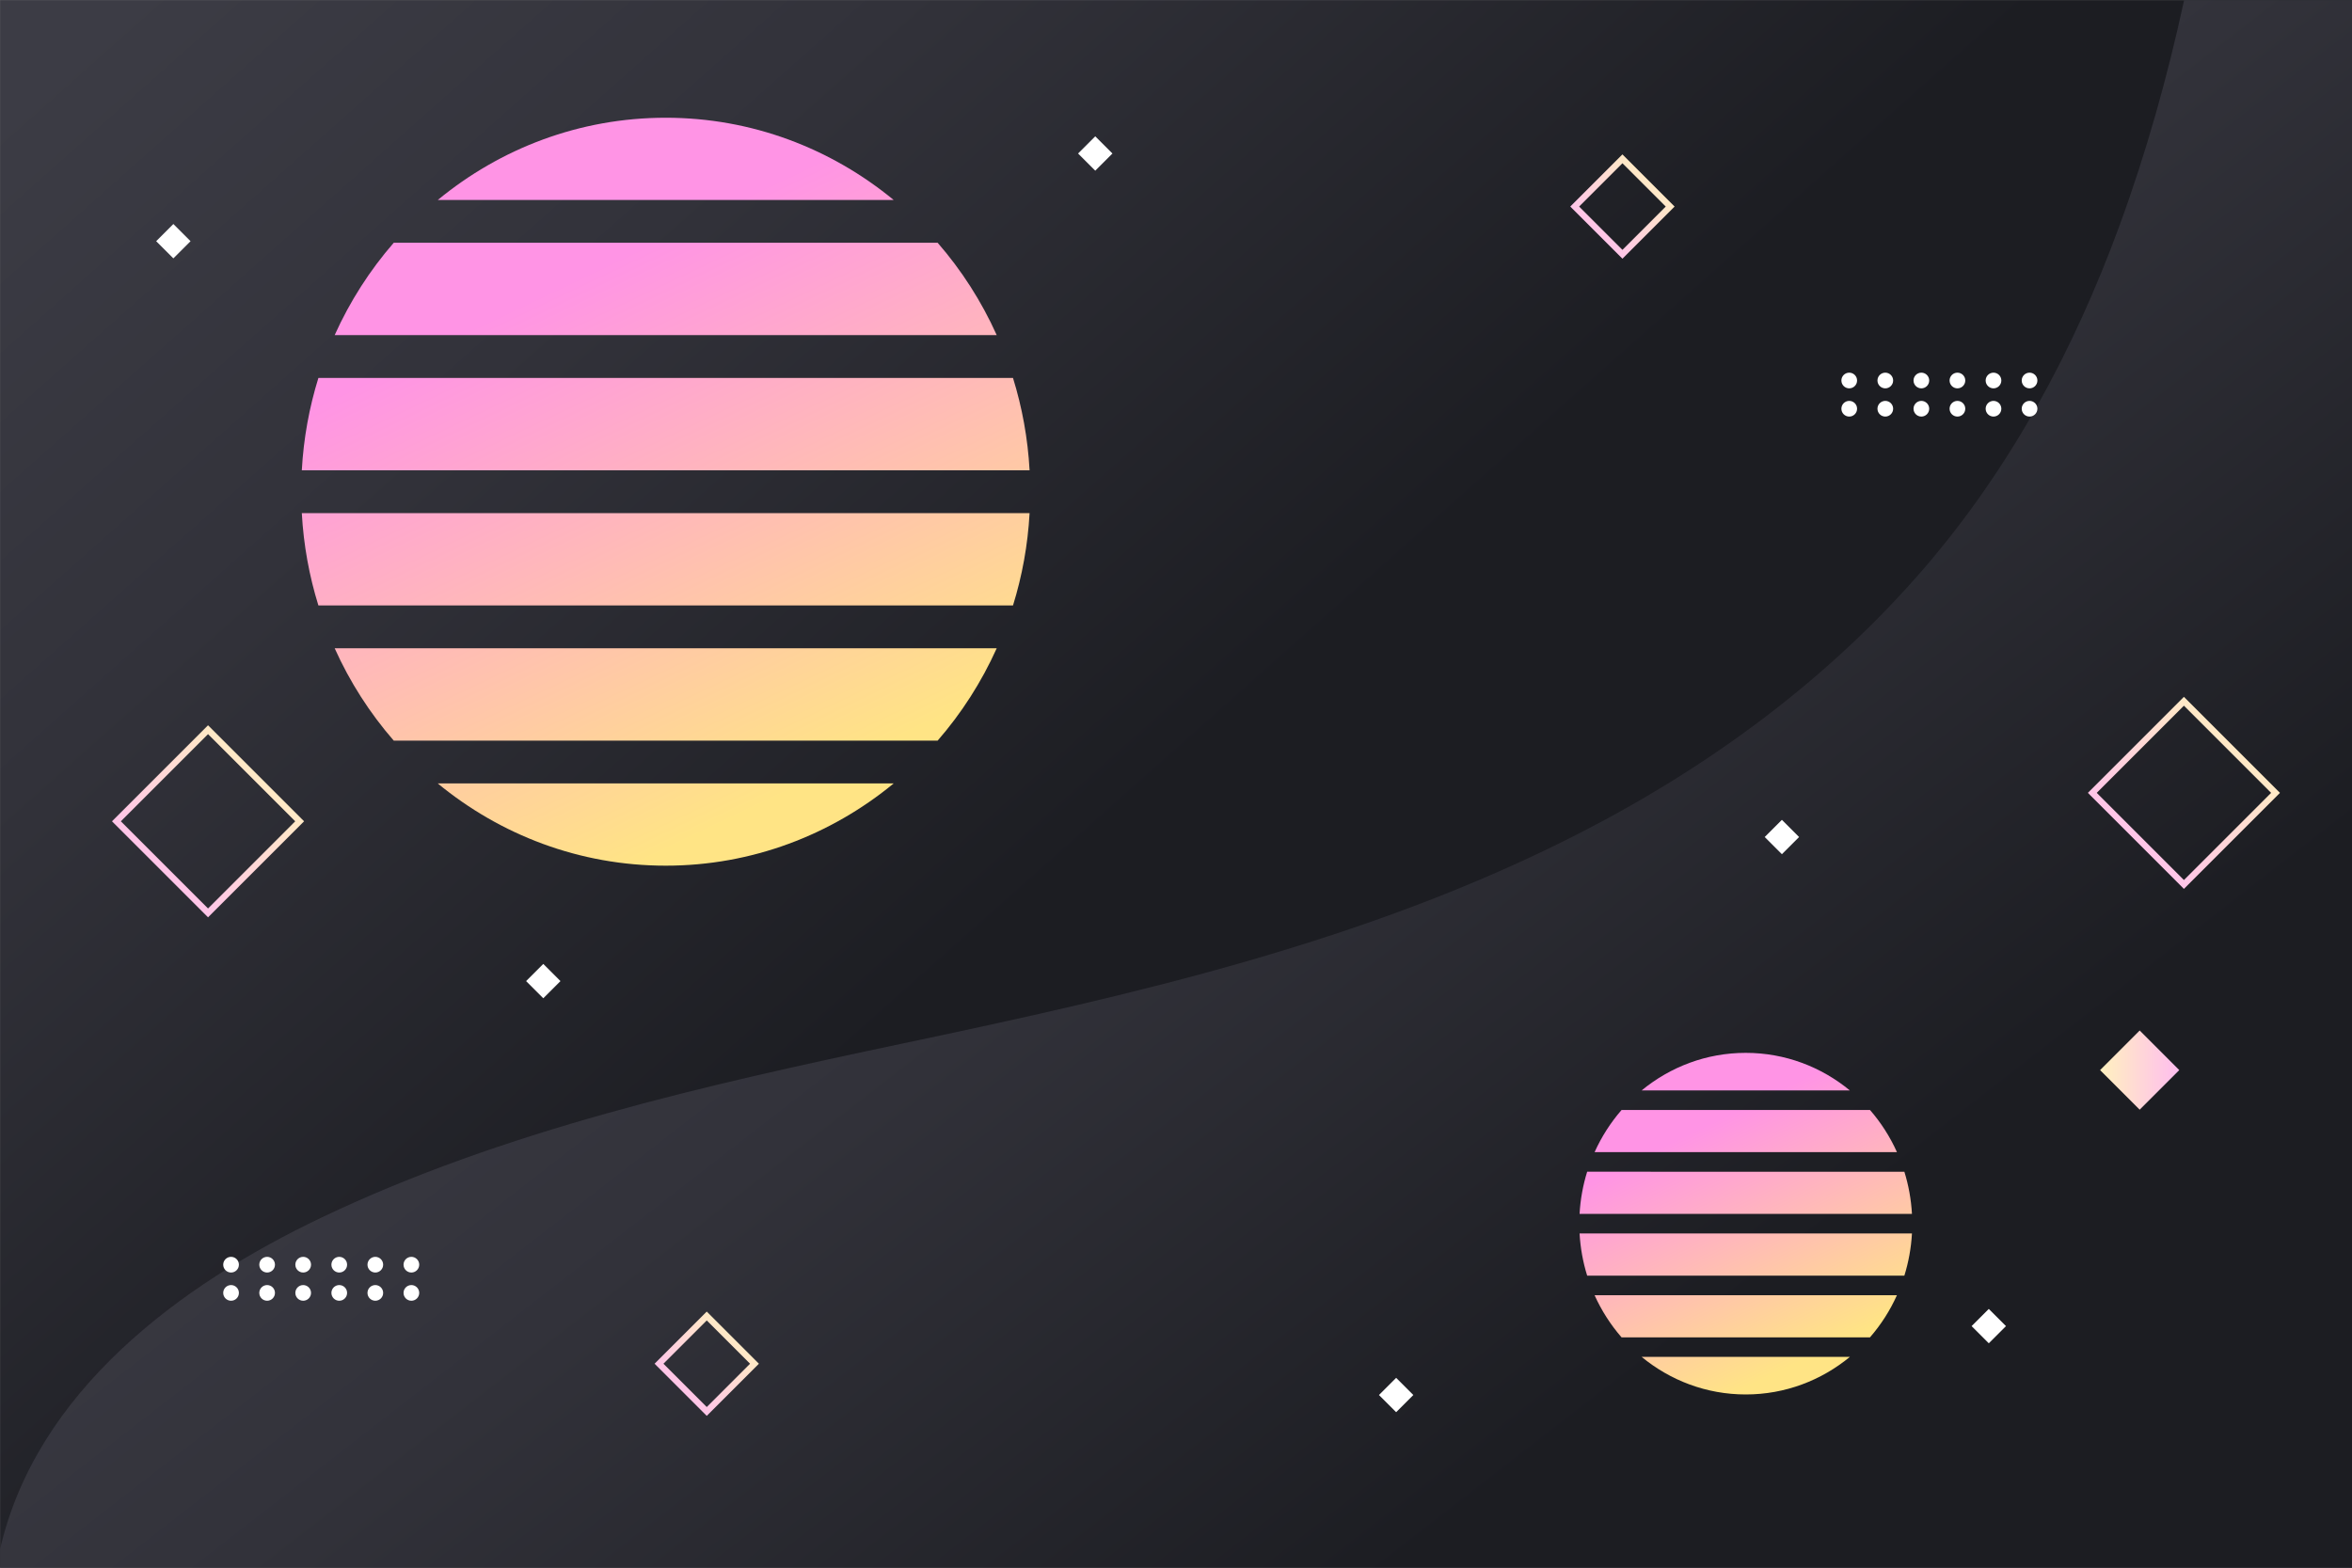 <?xml version="1.0" encoding="utf-8"?>
<!-- Generator: Adobe Illustrator 23.0.0, SVG Export Plug-In . SVG Version: 6.00 Build 0)  -->
<svg version="1.1" xmlns="http://www.w3.org/2000/svg" xmlns:xlink="http://www.w3.org/1999/xlink" x="0px" y="0px"
	 viewBox="0 0 750 500" style="enable-background:new 0 0 750 500;" xml:space="preserve">
<rect x="0" y="0" width="750" height="500" fill="#808080" stroke="none"/>
<style type="text/css">
	.st0{clip-path:url(#SVGID_2_);}
	.st1{fill:url(#SVGID_3_);}
	.st2{fill:url(#SVGID_4_);}
	.st3{fill:url(#SVGID_5_);}
	.st4{fill:url(#SVGID_6_);}
	.st5{fill:url(#SVGID_7_);}
	.st6{fill:url(#SVGID_8_);}
	.st7{fill:url(#SVGID_9_);}
	.st8{fill:url(#SVGID_10_);}
	.st9{fill:url(#SVGID_11_);}
	.st10{fill:url(#SVGID_12_);}
	.st11{fill:url(#SVGID_13_);}
	.st12{fill:url(#SVGID_14_);}
	.st13{fill:url(#SVGID_15_);}
	.st14{fill:url(#SVGID_16_);}
	.st15{fill:#FFFFFF;}
	.st16{fill:none;stroke:url(#SVGID_17_);stroke-width:2;stroke-miterlimit:10;}
	.st17{fill:none;stroke:url(#SVGID_18_);stroke-width:2;stroke-miterlimit:10;}
	.st18{fill:none;stroke:url(#SVGID_19_);stroke-width:2;stroke-miterlimit:10;}
	.st19{fill:url(#SVGID_20_);}
	.st20{fill:none;stroke:url(#SVGID_21_);stroke-width:2;stroke-miterlimit:10;}
	.st21{fill:none;}
</style>
<g id="BACKGROUND">
	<g>
		<defs>
			
				<rect id="SVGID_1_" x="0.03" y="0.03" transform="matrix(-1 -1.224647e-16 1.224647e-16 -1 750.056 500.056)" width="750" height="500"/>
		</defs>
		<clipPath id="SVGID_2_">
			<use xlink:href="#SVGID_1_"  style="overflow:visible;"/>
		</clipPath>
		<g class="st0">
			<g>
				<linearGradient id="SVGID_3_" gradientUnits="userSpaceOnUse" x1="103.117" y1="-56.124" x2="373.117" y2="247.877">
					<stop  offset="0" style="stop-color:#3C3C45"/>
					<stop  offset="0.406" style="stop-color:#32323A"/>
					<stop  offset="1" style="stop-color:#1C1D22"/>
				</linearGradient>
				<polygon class="st1" points="0.03,500.03 750.03,500.03 750.03,0.03 0.03,0.03 				"/>
				<linearGradient id="SVGID_4_" gradientUnits="userSpaceOnUse" x1="287.029" y1="136.674" x2="523.03" y2="440.674">
					<stop  offset="0" style="stop-color:#3C3C45"/>
					<stop  offset="0.406" style="stop-color:#32323A"/>
					<stop  offset="1" style="stop-color:#1C1D22"/>
				</linearGradient>
				<path class="st2" d="M696.47,0.03c-5.29,24.39-12,48.43-20.61,71.93c-14.46,39.47-34.61,77.05-62.09,109.03
					c-30.45,35.43-68.41,63.36-109.86,84.62c-67.88,34.81-142.19,51.63-216.28,67.25c-62.83,13.25-126.79,27.65-185.04,55.44
					C56.99,410.04,11.65,443.73,0.03,494.05v5.98h750v-500H696.47z"/>
			</g>
			<g>
				<g>
					<linearGradient id="SVGID_5_" gradientUnits="userSpaceOnUse" x1="237.478" y1="259.719" x2="162.134" y2="101.496">
						<stop  offset="4.461640e-03" style="stop-color:#FFE485"/>
						<stop  offset="1" style="stop-color:#FF94E5"/>
					</linearGradient>
					<path class="st3" d="M125.56,236.22h173.43c7.62-8.76,13.98-18.67,18.84-29.46H106.72
						C111.57,217.55,117.94,227.46,125.56,236.22z"/>
					<linearGradient id="SVGID_6_" gradientUnits="userSpaceOnUse" x1="250.305" y1="252.684" x2="175.018" y2="94.58">
						<stop  offset="4.461640e-03" style="stop-color:#FFE485"/>
						<stop  offset="1" style="stop-color:#FF94E5"/>
					</linearGradient>
					<path class="st4" d="M101.53,193.11h221.49c2.91-9.37,4.73-19.24,5.29-29.46H96.24C96.8,173.87,98.62,183.74,101.53,193.11z"/>
					<linearGradient id="SVGID_7_" gradientUnits="userSpaceOnUse" x1="221.021" y1="268.237" x2="145.752" y2="110.172">
						<stop  offset="4.461640e-03" style="stop-color:#FFE485"/>
						<stop  offset="1" style="stop-color:#FF94E5"/>
					</linearGradient>
					<path class="st5" d="M212.28,276.1c27.51,0,52.78-9.83,72.69-26.23H139.59C159.5,266.27,184.76,276.1,212.28,276.1z"/>
					<linearGradient id="SVGID_8_" gradientUnits="userSpaceOnUse" x1="291.647" y1="230.453" x2="216.378" y2="72.387">
						<stop  offset="4.461640e-03" style="stop-color:#FFE485"/>
						<stop  offset="1" style="stop-color:#FF94E5"/>
					</linearGradient>
					<path class="st6" d="M212.28,37.55c-27.51,0-52.78,9.83-72.68,26.23h145.37C265.05,47.38,239.79,37.55,212.28,37.55z"/>
					<linearGradient id="SVGID_9_" gradientUnits="userSpaceOnUse" x1="262.383" y1="246.051" x2="187.096" y2="87.947">
						<stop  offset="4.461640e-03" style="stop-color:#FFE485"/>
						<stop  offset="1" style="stop-color:#FF94E5"/>
					</linearGradient>
					<path class="st7" d="M96.24,150h232.07c-0.56-10.22-2.38-20.09-5.29-29.46H101.53C98.62,129.91,96.8,139.78,96.24,150z"/>
					<linearGradient id="SVGID_10_" gradientUnits="userSpaceOnUse" x1="275.277" y1="239.155" x2="199.933" y2="80.932">
						<stop  offset="4.461640e-03" style="stop-color:#FFE485"/>
						<stop  offset="1" style="stop-color:#FF94E5"/>
					</linearGradient>
					<path class="st8" d="M125.56,77.42c-7.62,8.76-13.98,18.67-18.84,29.46h211.11c-4.85-10.79-11.22-20.7-18.84-29.46H125.56z"/>
				</g>
				<g>
					<linearGradient id="SVGID_11_" gradientUnits="userSpaceOnUse" x1="568.194" y1="437.272" x2="533.785" y2="365.011">
						<stop  offset="4.461640e-03" style="stop-color:#FFE485"/>
						<stop  offset="1" style="stop-color:#FF94E5"/>
					</linearGradient>
					<path class="st9" d="M517.08,426.54h79.21c3.48-4,6.39-8.53,8.6-13.45h-96.42C510.69,418.01,513.6,422.54,517.08,426.54z"/>
					<linearGradient id="SVGID_12_" gradientUnits="userSpaceOnUse" x1="574.052" y1="434.059" x2="539.668" y2="361.853">
						<stop  offset="4.461640e-03" style="stop-color:#FFE485"/>
						<stop  offset="1" style="stop-color:#FF94E5"/>
					</linearGradient>
					<path class="st10" d="M506.11,406.85h101.15c1.33-4.28,2.16-8.79,2.42-13.45H503.69C503.95,398.06,504.78,402.57,506.11,406.85
						z"/>
					<linearGradient id="SVGID_13_" gradientUnits="userSpaceOnUse" x1="560.678" y1="441.162" x2="526.303" y2="368.974">
						<stop  offset="4.461640e-03" style="stop-color:#FFE485"/>
						<stop  offset="1" style="stop-color:#FF94E5"/>
					</linearGradient>
					<path class="st11" d="M556.68,444.75c12.57,0,24.1-4.49,33.2-11.98h-66.39C532.58,440.26,544.12,444.75,556.68,444.75z"/>
					<linearGradient id="SVGID_14_" gradientUnits="userSpaceOnUse" x1="592.933" y1="423.906" x2="558.558" y2="351.717">
						<stop  offset="4.461640e-03" style="stop-color:#FFE485"/>
						<stop  offset="1" style="stop-color:#FF94E5"/>
					</linearGradient>
					<path class="st12" d="M556.68,335.8c-12.57,0-24.1,4.49-33.2,11.98h66.39C580.79,340.29,569.25,335.8,556.68,335.8z"/>
					<linearGradient id="SVGID_15_" gradientUnits="userSpaceOnUse" x1="579.568" y1="431.03" x2="545.185" y2="358.823">
						<stop  offset="4.461640e-03" style="stop-color:#FFE485"/>
						<stop  offset="1" style="stop-color:#FF94E5"/>
					</linearGradient>
					<path class="st13" d="M503.69,387.16h105.99c-0.26-4.67-1.09-9.17-2.42-13.45H506.11
						C504.78,377.99,503.95,382.49,503.69,387.16z"/>
					<linearGradient id="SVGID_16_" gradientUnits="userSpaceOnUse" x1="585.457" y1="427.88" x2="551.047" y2="355.62">
						<stop  offset="4.461640e-03" style="stop-color:#FFE485"/>
						<stop  offset="1" style="stop-color:#FF94E5"/>
					</linearGradient>
					<path class="st14" d="M517.08,354.02c-3.48,4-6.39,8.53-8.6,13.45h96.42c-2.22-4.93-5.12-9.46-8.6-13.45H517.08z"/>
				</g>
			</g>
			<g>
				
					<rect x="51.42" y="73.05" transform="matrix(0.707 -0.707 0.707 0.707 -38.198 61.631)" class="st15" width="7.75" height="7.75"/>
				
					<rect x="169.42" y="309.05" transform="matrix(0.707 -0.707 0.707 0.707 -170.514 214.192)" class="st15" width="7.75" height="7.75"/>
				
					<rect x="345.42" y="45.05" transform="matrix(0.707 -0.707 0.707 0.707 67.711 261.319)" class="st15" width="7.75" height="7.75"/>
				
					<rect x="441.42" y="441.05" transform="matrix(0.707 -0.707 0.707 0.707 -184.185 445.187)" class="st15" width="7.75" height="7.75"/>
				
					<rect x="564.42" y="263.05" transform="matrix(0.707 -0.707 0.707 0.707 -22.294 480.026)" class="st15" width="7.75" height="7.75"/>
				
					<rect x="630.42" y="419.05" transform="matrix(0.707 -0.707 0.707 0.707 -113.272 572.387)" class="st15" width="7.75" height="7.75"/>
				<g>
					<g>
						<circle class="st15" cx="647.18" cy="130.36" r="2.5"/>
						<circle class="st15" cx="635.68" cy="130.36" r="2.5"/>
						<circle class="st15" cx="624.18" cy="130.36" r="2.5"/>
						<circle class="st15" cx="612.68" cy="130.36" r="2.5"/>
						<circle class="st15" cx="601.18" cy="130.36" r="2.5"/>
						<circle class="st15" cx="589.68" cy="130.36" r="2.5"/>
					</g>
					<g>
						<circle class="st15" cx="647.18" cy="121.36" r="2.5"/>
						<circle class="st15" cx="635.68" cy="121.36" r="2.5"/>
						<circle class="st15" cx="624.18" cy="121.36" r="2.5"/>
						<circle class="st15" cx="612.68" cy="121.36" r="2.5"/>
						<circle class="st15" cx="601.18" cy="121.36" r="2.5"/>
						<circle class="st15" cx="589.68" cy="121.36" r="2.5"/>
					</g>
				</g>
				<g>
					<g>
						<circle class="st15" cx="131.18" cy="412.36" r="2.5"/>
						<circle class="st15" cx="119.68" cy="412.36" r="2.5"/>
						<circle class="st15" cx="108.18" cy="412.36" r="2.5"/>
						<circle class="st15" cx="96.68" cy="412.36" r="2.5"/>
						<circle class="st15" cx="85.18" cy="412.36" r="2.5"/>
						<circle class="st15" cx="73.68" cy="412.36" r="2.5"/>
					</g>
					<g>
						<circle class="st15" cx="131.18" cy="403.36" r="2.5"/>
						<circle class="st15" cx="119.68" cy="403.36" r="2.5"/>
						<circle class="st15" cx="108.18" cy="403.36" r="2.5"/>
						<circle class="st15" cx="96.68" cy="403.36" r="2.5"/>
						<circle class="st15" cx="85.18" cy="403.36" r="2.5"/>
						<circle class="st15" cx="73.68" cy="403.36" r="2.5"/>
					</g>
				</g>
				<linearGradient id="SVGID_17_" gradientUnits="userSpaceOnUse" x1="500.661" y1="65.925" x2="533.931" y2="65.925">
					<stop  offset="4.461640e-03" style="stop-color:#FFF1BF"/>
					<stop  offset="1" style="stop-color:#FFBDEF"/>
				</linearGradient>
				
					<rect x="506.53" y="55.16" transform="matrix(-0.707 0.707 -0.707 -0.707 929.695 -253.243)" class="st16" width="21.53" height="21.53"/>
				<linearGradient id="SVGID_18_" gradientUnits="userSpaceOnUse" x1="208.661" y1="434.925" x2="241.931" y2="434.925">
					<stop  offset="4.461640e-03" style="stop-color:#FFF1BF"/>
					<stop  offset="1" style="stop-color:#FFBDEF"/>
				</linearGradient>
				
					<rect x="214.53" y="424.16" transform="matrix(-0.707 0.707 -0.707 -0.707 692.142 583.155)" class="st17" width="21.53" height="21.53"/>
				<linearGradient id="SVGID_19_" gradientUnits="userSpaceOnUse" x1="35.661" y1="261.925" x2="96.931" y2="261.925">
					<stop  offset="4.461640e-03" style="stop-color:#FFF1BF"/>
					<stop  offset="1" style="stop-color:#FFBDEF"/>
				</linearGradient>
				
					<rect x="45.63" y="241.26" transform="matrix(-0.707 0.707 -0.707 -0.707 298.383 400.255)" class="st18" width="41.32" height="41.32"/>
				<linearGradient id="SVGID_20_" gradientUnits="userSpaceOnUse" x1="669.667" y1="341.296" x2="694.925" y2="341.296">
					<stop  offset="4.461640e-03" style="stop-color:#FFF1BF"/>
					<stop  offset="1" style="stop-color:#FFBDEF"/>
				</linearGradient>
				<polygon class="st19" points="669.67,341.3 682.3,328.67 694.92,341.3 682.3,353.92 				"/>
				<linearGradient id="SVGID_21_" gradientUnits="userSpaceOnUse" x1="665.661" y1="252.925" x2="726.931" y2="252.925">
					<stop  offset="4.461640e-03" style="stop-color:#FFF1BF"/>
					<stop  offset="1" style="stop-color:#FFBDEF"/>
				</linearGradient>
				
					<rect x="675.63" y="232.26" transform="matrix(-0.707 0.707 -0.707 -0.707 1367.496 -60.586)" class="st20" width="41.32" height="41.32"/>
			</g>
		</g>
	</g>
</g>
<g id="OBJECTS">
	<g>
		<g>
		</g>
		<g>
		</g>
	</g>
	<rect x="394.87" y="366.68" class="st21" width="7.53" height="24.28"/>
</g>
</svg>

